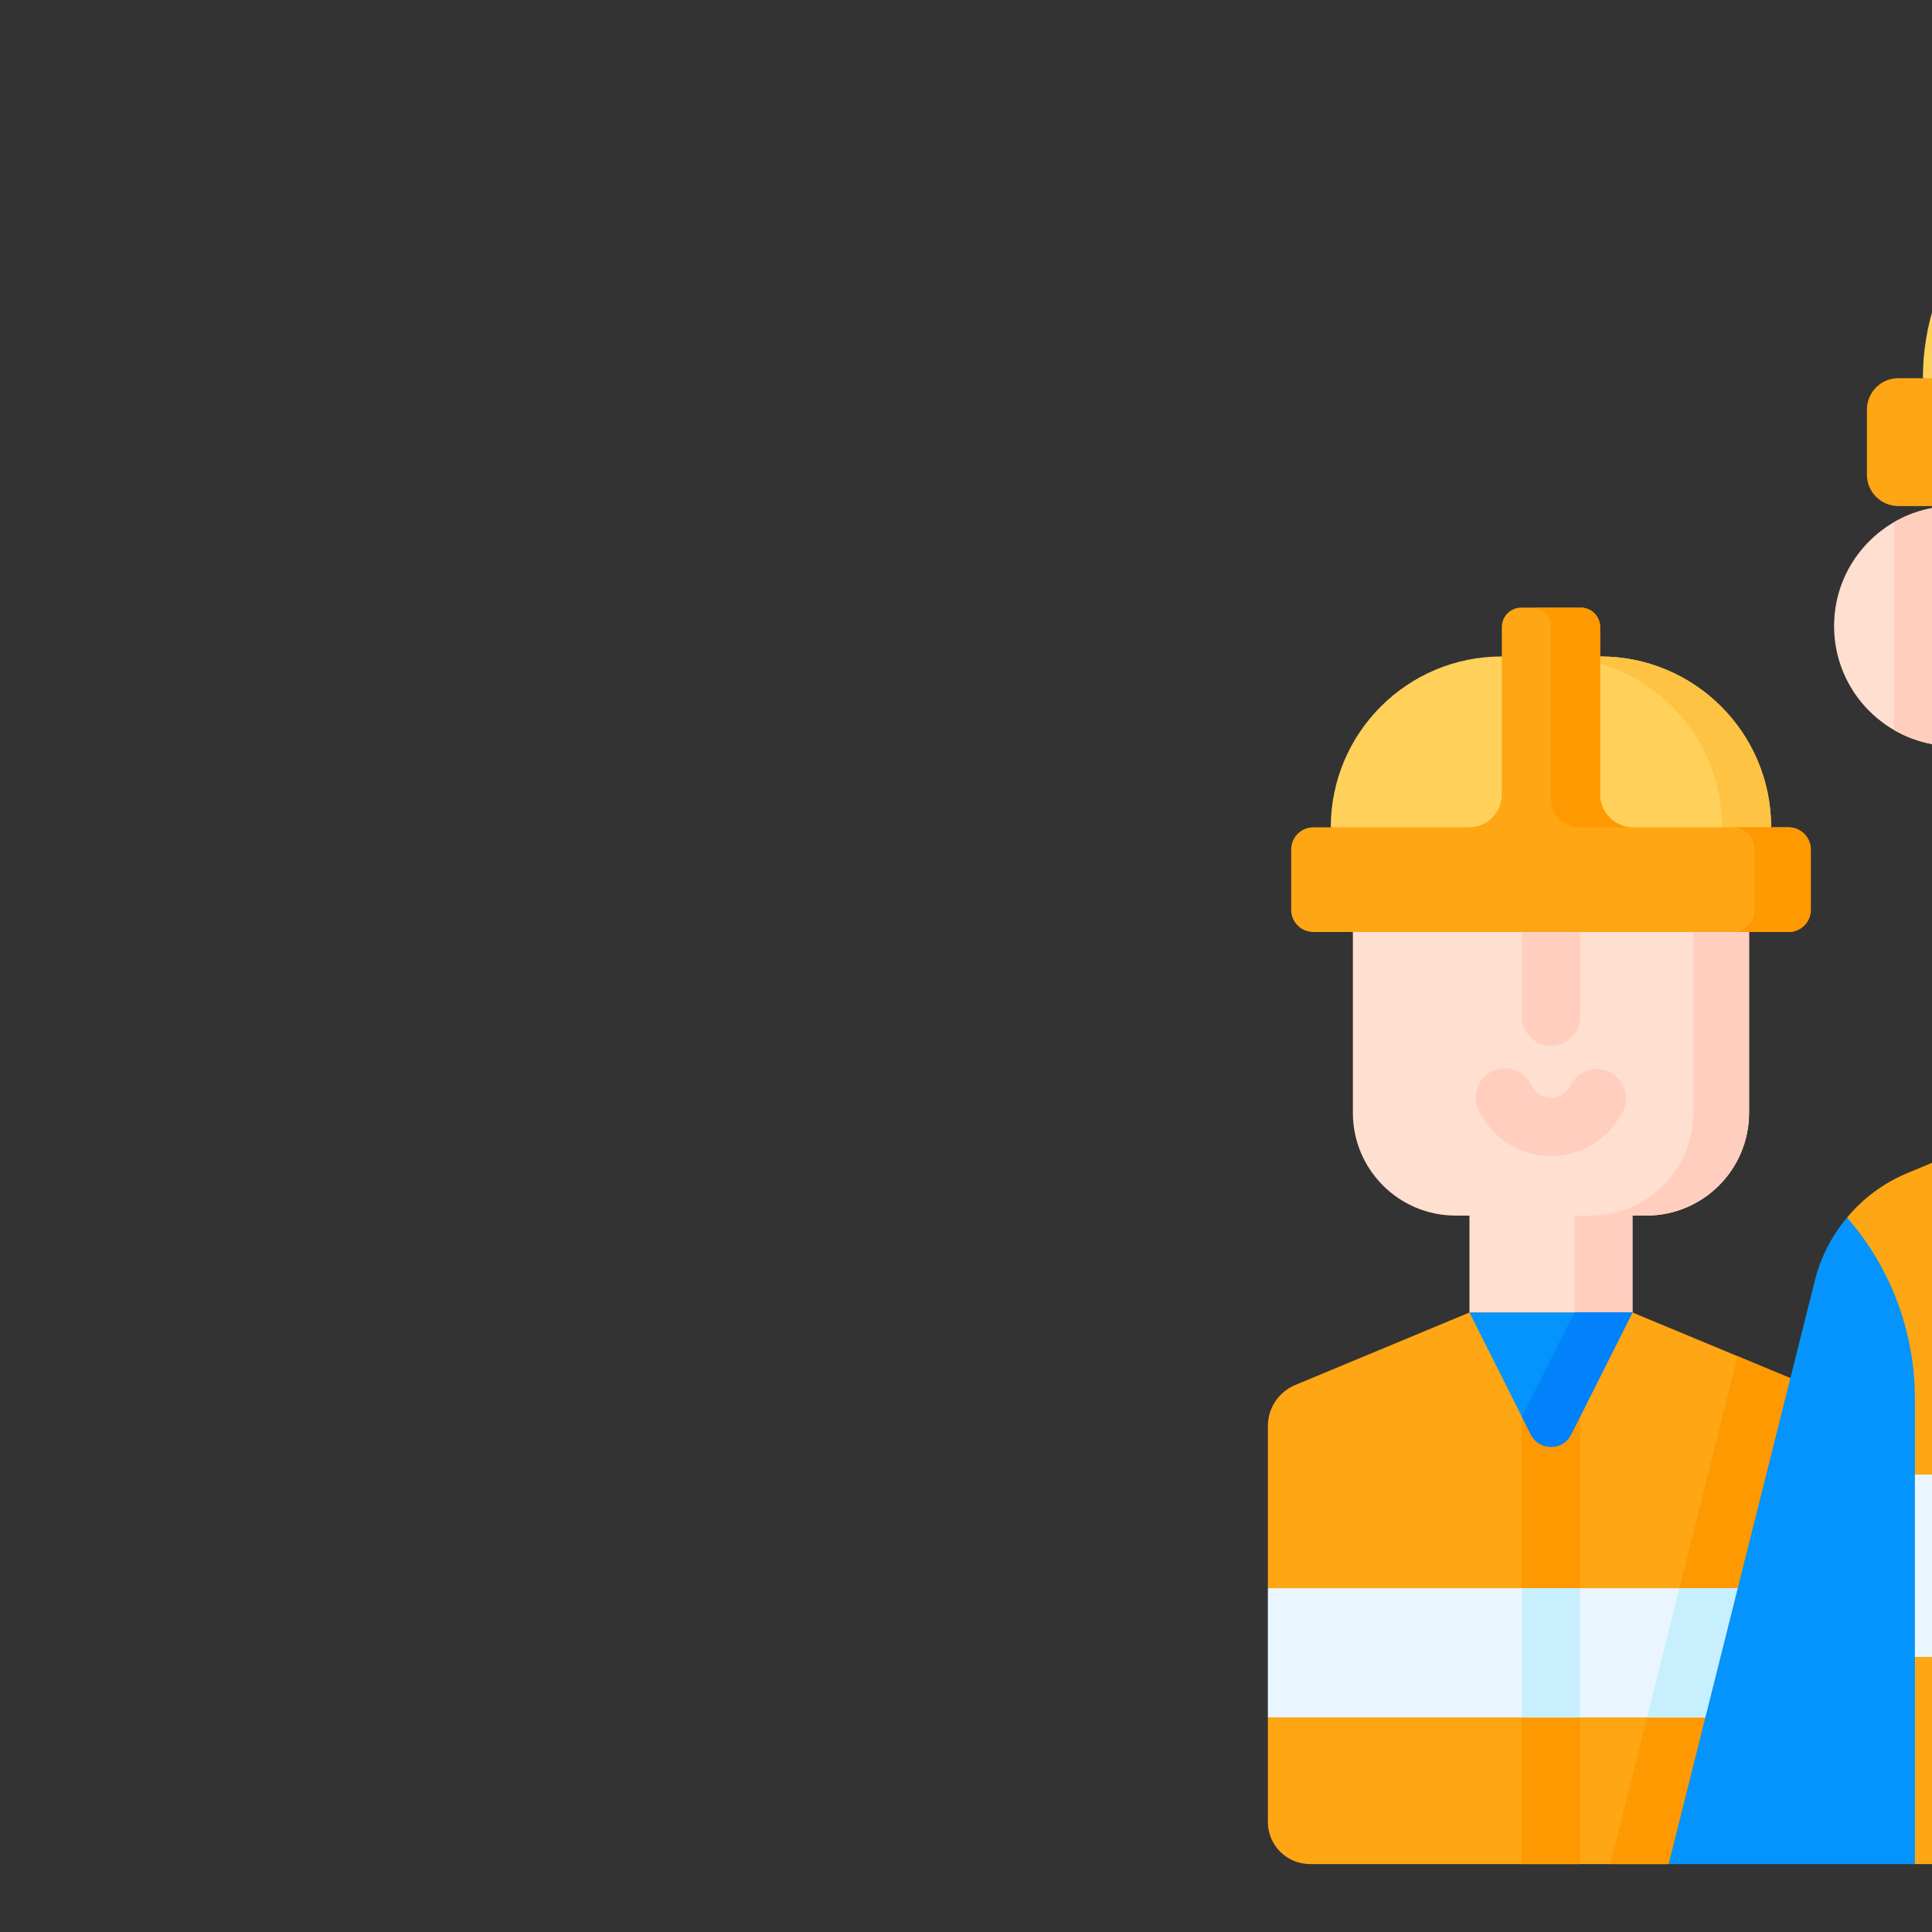 <svg width="32" height="32" viewBox="0 0 32 32" fill="none" xmlns="http://www.w3.org/2000/svg">
<rect x="0" y="0" width="32" height="32" fill="#333333" stroke="none"/>
<g clip-path="url(#clip0_107_3377)">
<path d="M24.339 19.284H27.039V22.588H24.339V19.284Z" fill="#FFDFCF"/>
<path d="M26.078 19.283H27.039V22.589H26.078V19.283Z" fill="#FFCEBF"/>
<path d="M30.378 23.129V28.445L27.638 30.875H21.698C21.312 30.875 21 30.562 21 30.177V28.445L21.509 27.376L21 26.306V23.619C21 23.322 21.178 23.054 21.453 22.94L24.339 21.739H27.039L28.778 22.462L30.378 23.129Z" fill="#FEA613"/>
<path d="M30.378 23.129V28.445L27.638 30.875H26.671L28.778 22.462L30.378 23.129ZM26.172 23.363V30.875H25.206V23.363C25.206 23.095 25.422 22.88 25.689 22.88C25.956 22.88 26.172 23.095 26.172 23.363Z" fill="#FE9901"/>
<path d="M27.268 20.134H24.11C23.17 20.134 22.408 19.372 22.408 18.432V15.437L25.693 15.089L28.97 15.437V18.432C28.97 19.372 28.208 20.134 27.268 20.134Z" fill="#FFDFCF"/>
<path d="M28.97 15.437V18.432C28.97 19.372 28.208 20.134 27.268 20.134H26.344C27.284 20.134 28.045 19.372 28.045 18.432V15.437L28.338 15.37L28.97 15.437Z" fill="#FFCEBF"/>
<path d="M29.336 13.703L25.693 14.262L22.042 13.703C22.042 12.14 23.309 10.873 24.871 10.873H26.507C28.07 10.873 29.336 12.14 29.336 13.703Z" fill="#FFD15B"/>
<path d="M29.336 13.703L28.654 13.807L28.522 13.703C28.522 12.14 27.255 10.874 25.693 10.874H26.507C28.069 10.874 29.336 12.14 29.336 13.703Z" fill="#FFC344"/>
<path d="M24.339 21.739L25.355 23.759C25.493 24.034 25.885 24.034 26.023 23.759L27.039 21.739H24.339Z" fill="#0593FC"/>
<path d="M27.039 21.739L26.023 23.76C25.885 24.034 25.493 24.034 25.355 23.76L25.209 23.468L26.078 21.739H27.039Z" fill="#0181FA"/>
<path d="M21 26.306H30.378V28.445H21V26.306Z" fill="#EAF6FF"/>
<path d="M30.378 26.306V28.445H27.279L27.815 26.306H30.378ZM25.206 26.306H26.172V28.445H25.206V26.306Z" fill="#C8EFFE"/>
<path d="M25.689 17.322C25.561 17.322 25.438 17.271 25.348 17.18C25.257 17.09 25.206 16.967 25.206 16.839V15.437C25.206 15.171 25.422 14.954 25.689 14.954C25.956 14.954 26.172 15.171 26.172 15.437V16.839C26.172 16.967 26.121 17.09 26.03 17.18C25.94 17.271 25.817 17.322 25.689 17.322ZM25.689 19.148C25.176 19.148 24.704 18.848 24.488 18.383C24.433 18.267 24.427 18.134 24.471 18.014C24.515 17.893 24.605 17.795 24.721 17.741C24.837 17.687 24.97 17.681 25.09 17.725C25.21 17.768 25.308 17.858 25.363 17.974C25.422 18.101 25.55 18.182 25.689 18.182C25.828 18.182 25.957 18.101 26.015 17.974C26.071 17.861 26.169 17.774 26.289 17.732C26.408 17.69 26.539 17.696 26.653 17.75C26.768 17.803 26.857 17.9 26.901 18.018C26.946 18.136 26.942 18.267 26.891 18.383C26.674 18.848 26.202 19.148 25.689 19.148Z" fill="#FFCEBF"/>
<path d="M29.993 14.072V15.068C29.993 15.272 29.827 15.437 29.624 15.437H21.754C21.55 15.437 21.386 15.272 21.386 15.068V14.072C21.386 13.867 21.55 13.703 21.754 13.703H24.332C24.632 13.703 24.875 13.459 24.875 13.16V10.386C24.875 10.209 25.019 10.064 25.197 10.064H26.18C26.359 10.064 26.503 10.209 26.503 10.386V13.16C26.503 13.459 26.747 13.703 27.046 13.703H29.624C29.722 13.703 29.816 13.742 29.885 13.811C29.954 13.88 29.993 13.974 29.993 14.072Z" fill="#FEA613"/>
<path d="M29.992 14.072V15.068C29.992 15.272 29.828 15.437 29.624 15.437H28.695C28.743 15.437 28.791 15.428 28.836 15.409C28.88 15.391 28.921 15.364 28.955 15.329C28.99 15.295 29.017 15.254 29.035 15.21C29.054 15.165 29.063 15.117 29.063 15.068V14.072C29.063 13.867 28.899 13.703 28.695 13.703H29.624C29.828 13.703 29.992 13.867 29.992 14.072ZM27.046 13.703H26.155C25.897 13.703 25.689 13.494 25.689 13.237V10.386C25.689 10.209 25.544 10.064 25.367 10.064H26.18C26.359 10.064 26.503 10.209 26.503 10.386V13.16C26.503 13.459 26.747 13.703 27.046 13.703Z" fill="#FE9901"/>
<path d="M32.366 12.358C31.268 12.358 30.378 11.468 30.378 10.37C30.378 9.272 31.268 8.382 32.366 8.382L32.713 10.37L32.366 12.358Z" fill="#FFDFCF"/>
<path d="M32.713 10.37L32.366 12.358C32.004 12.358 31.664 12.261 31.372 12.092V8.648C31.674 8.473 32.017 8.382 32.366 8.382L32.713 10.37Z" fill="#FFCEBF"/>
<path d="M46.362 30.875H42.283L37 30.215L31.717 30.875H27.638L30.058 21.214C30.155 20.824 30.34 20.467 30.593 20.166L32.749 19.295L35.093 17.972H38.907L41.694 19.513L43.407 20.166C43.66 20.467 43.845 20.824 43.942 21.214L46.362 30.875Z" fill="#0593FC"/>
<path d="M43.407 20.166C42.682 20.999 42.283 22.065 42.283 23.169V24.423L42.045 26.064L42.283 27.443V30.875H31.717V27.443L32.242 25.933L31.717 24.423V23.169C31.717 22.061 31.316 20.996 30.593 20.166C30.862 19.843 31.206 19.59 31.595 19.429L35.093 17.972L36.517 20.143L36.594 20.26C36.786 20.553 37.214 20.553 37.406 20.26L37.483 20.143L38.907 17.972L42.405 19.429C42.794 19.59 43.138 19.843 43.407 20.166Z" fill="#FEA613"/>
<path d="M31.717 24.424H42.283V27.443H31.717V24.424Z" fill="#EAF6FF"/>
<path d="M42.151 6.264L41.337 6.352H41.333L36.943 6.823L31.849 6.264C31.849 5.381 32.136 4.564 32.622 3.902L33.172 3.802L33.297 3.187C33.988 2.613 34.876 2.269 35.845 2.269H38.155C39.124 2.269 40.012 2.613 40.703 3.187L40.895 3.695L41.382 3.907C41.883 4.591 42.152 5.417 42.151 6.264Z" fill="#FFD15B"/>
<path d="M43.078 6.785V7.862C43.078 8.149 42.845 8.382 42.557 8.382H31.443C31.155 8.382 30.922 8.149 30.922 7.862V6.785C30.922 6.497 31.155 6.264 31.443 6.264H35.333C35.618 6.264 35.85 6.032 35.85 5.747V1.581C35.85 1.33 36.053 1.125 36.305 1.125H37.695C37.946 1.125 38.15 1.33 38.15 1.581V5.747C38.15 6.032 38.382 6.264 38.667 6.264H42.557C42.845 6.264 43.078 6.497 43.078 6.785Z" fill="#FEA613"/>
</g>
<defs>
<clipPath id="clip0_107_3377">
<rect width="32" height="32" fill="white"/>
</clipPath>
</defs>
</svg>

